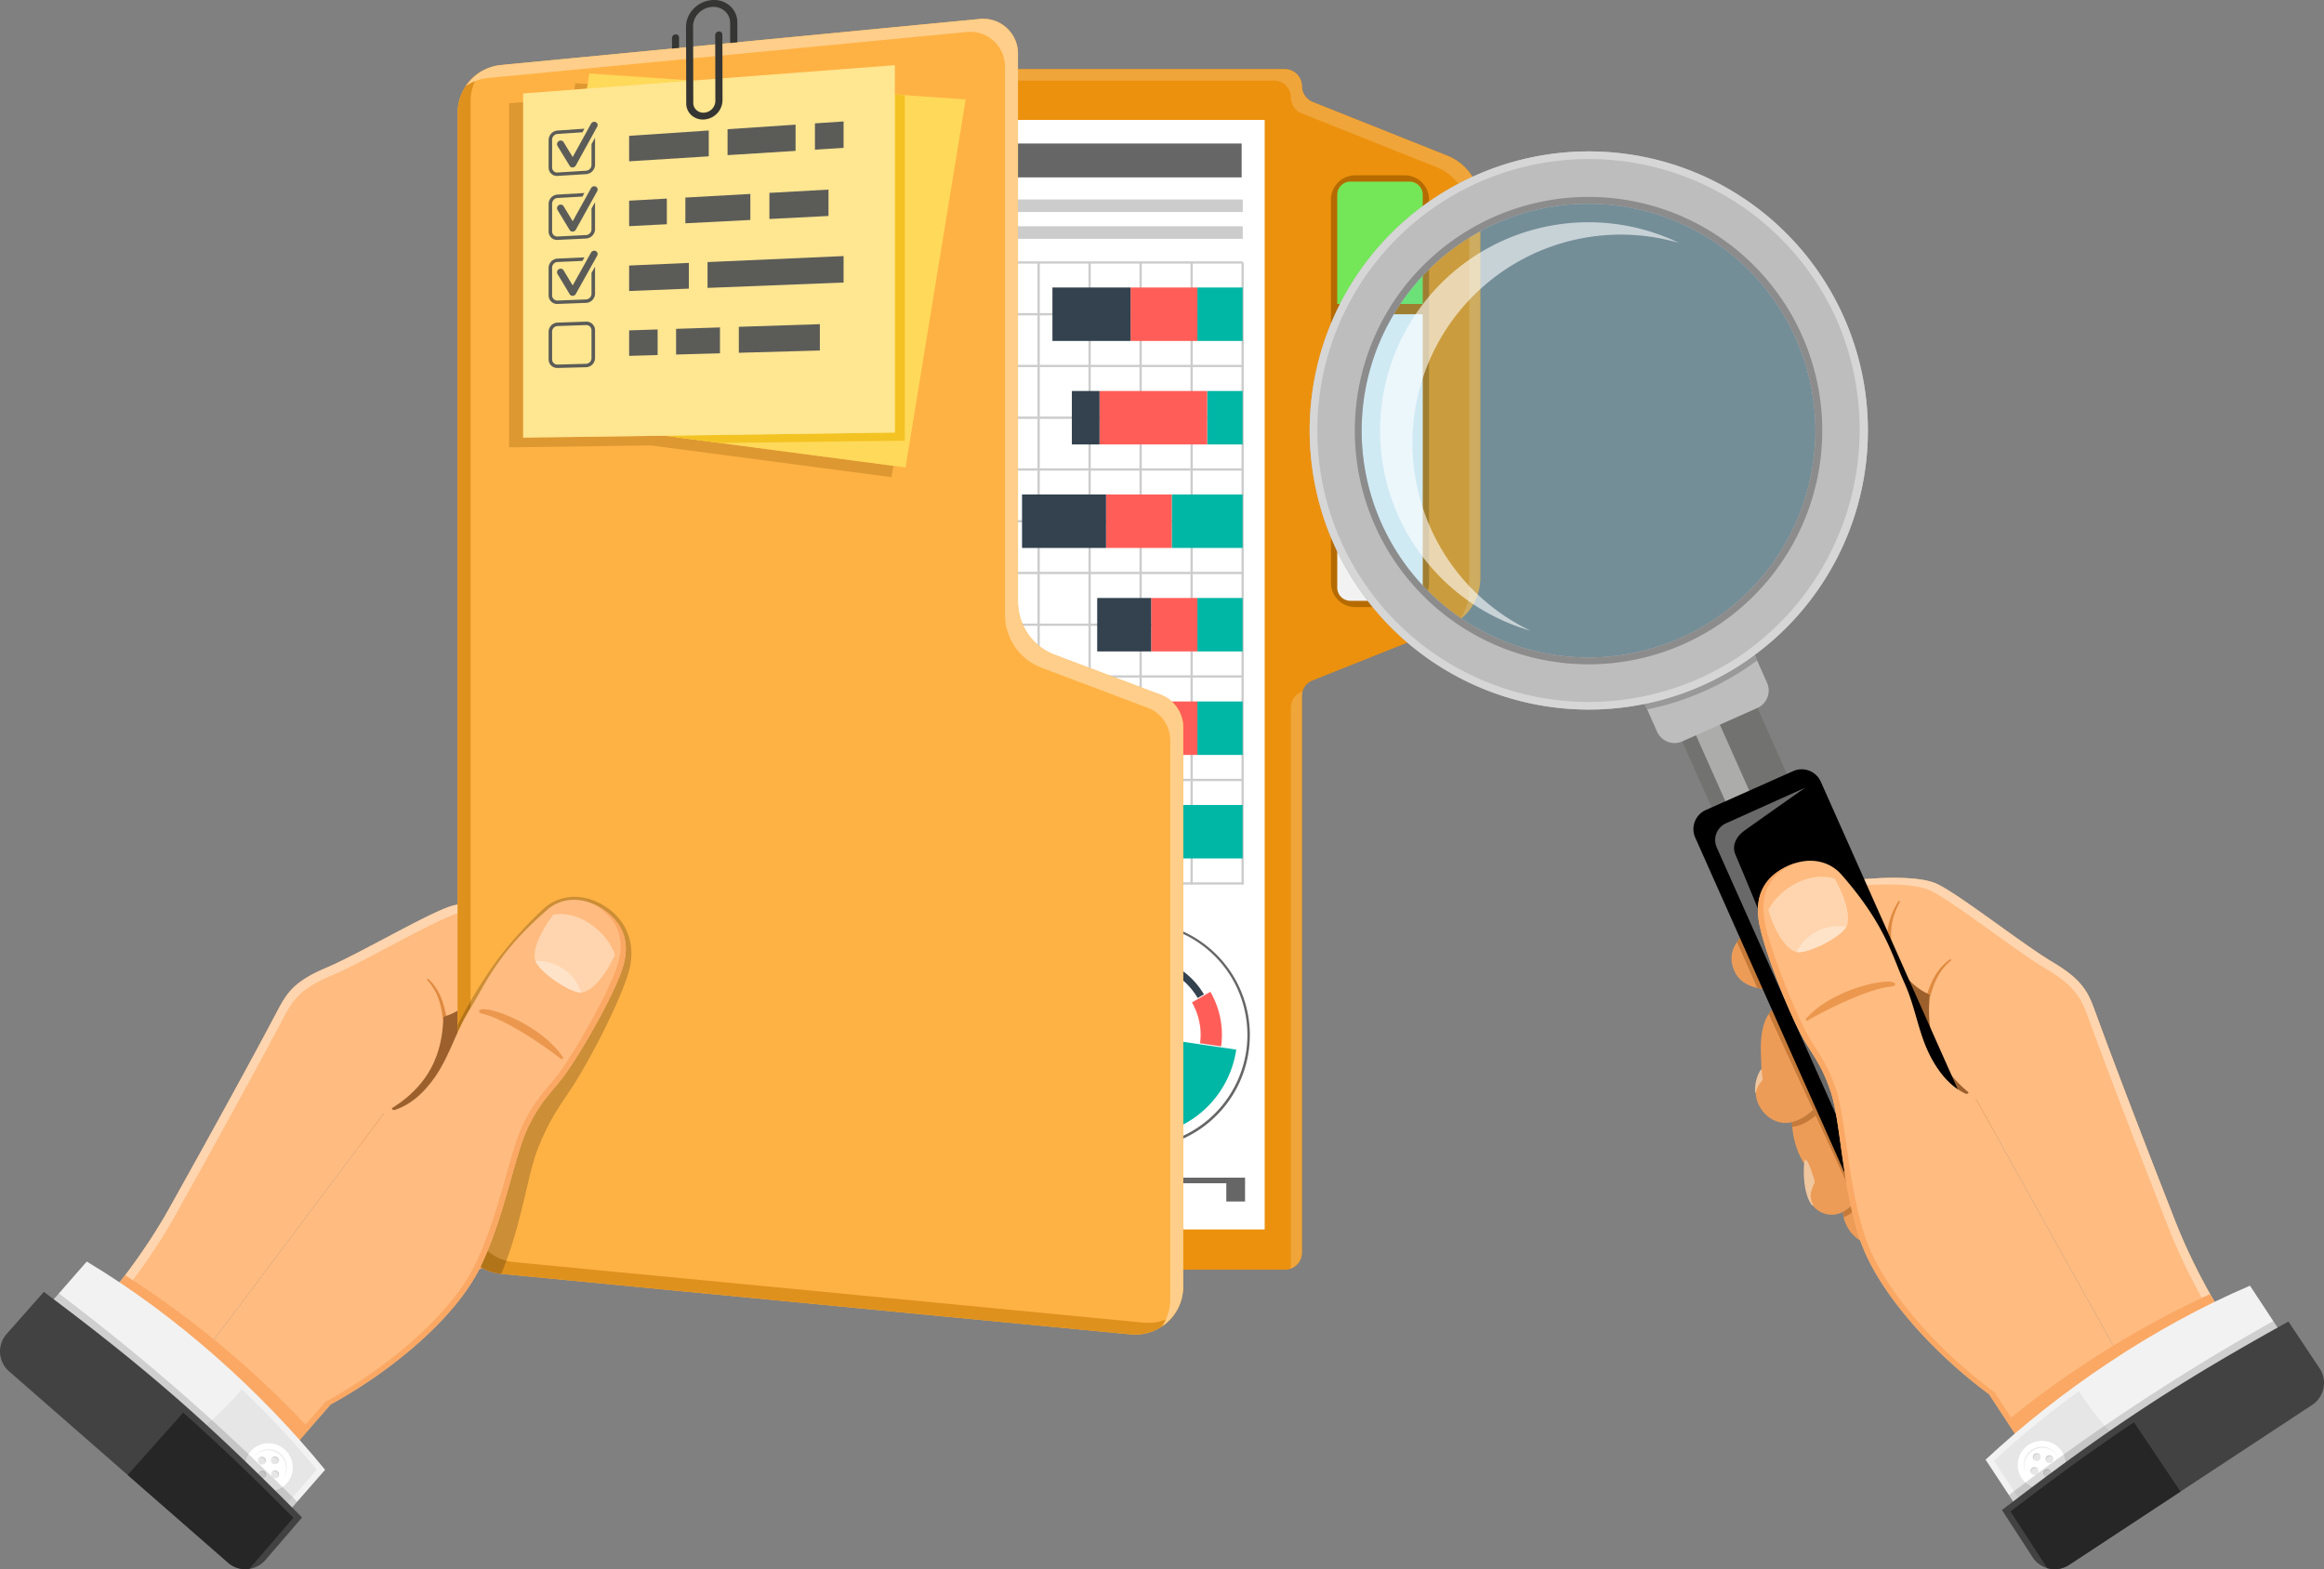 <svg xmlns="http://www.w3.org/2000/svg" width="478" height="322.791" viewBox="0 0 478 322.791">
  <rect x="0" y="0" width="478" height="322.791" fill="#808080" stroke="none"/>
  <g id="Grupo_1034294" data-name="Grupo 1034294" transform="translate(-915 -12041.808)">
    <g id="Grupo_871422" data-name="Grupo 871422" transform="translate(1007.891 12036.904)">
      <g id="Grupo_871408" data-name="Grupo 871408" transform="translate(-92.891 4.903)">
        <g id="Grupo_871375" data-name="Grupo 871375" transform="translate(71.992 194.814)">
          <g id="Grupo_871374" data-name="Grupo 871374" transform="translate(24.417 6.12)">
            <g id="Grupo_871372" data-name="Grupo 871372">
              <path id="Trazado_611092" data-name="Trazado 611092" d="M166.711,264.567c1.983,2.25,4.25,5.221,1.66,9.088-2.1,3.128-7.084,3.1-10.313,1.6A133.723,133.723,0,0,1,166.711,264.567Z" transform="translate(-133.25 -264.567)" fill="#ed9c57"/>
              <path id="Trazado_611093" data-name="Trazado 611093" d="M133.565,332.062c.018.014.038.027.055.041a7.607,7.607,0,0,1-6.456,5.967c.217-3.269,2.923-7.712,3.975-9.329A6.185,6.185,0,0,0,133.565,332.062Z" transform="translate(-127.165 -277.207)" fill="#ed9c57"/>
              <path id="Trazado_611094" data-name="Trazado 611094" d="M147.347,310.128a17.5,17.5,0,0,1-3.813,8.361c-1.13,3.08-1.311,7.092-3.2,8.424a4.865,4.865,0,0,1-5.915.043c-1.68-1.341-2.4-2.292-2.921-5.541,2.19-7.524,8.231-18.6,8.231-18.6l.943.025C142.966,307.254,145.283,309.344,147.347,310.128Z" transform="translate(-128.018 -272.1)" fill="#ed9c57"/>
              <path id="Trazado_611095" data-name="Trazado 611095" d="M134.366,332.062c.018.014.038.027.055.041a9.3,9.3,0,0,1-.348,1.062,4.465,4.465,0,0,1-.555-.376,6.239,6.239,0,0,1-2.286-2.917c.273-.453.518-.84.708-1.132A6.186,6.186,0,0,0,134.366,332.062Z" transform="translate(-127.966 -277.207)" fill="#c67a39"/>
              <path id="Trazado_611096" data-name="Trazado 611096" d="M145.921,320.97c.254.833-.305,6.774-2.668,9.083a.137.137,0,0,1-.207-.177c.748-1.028,1.027-2.066.342-4.249a.971.971,0,0,1,.036-.694C144.145,323.342,145.351,320.839,145.921,320.97Z" transform="translate(-130.287 -275.675)" fill="#f0c69f"/>
              <path id="Trazado_611097" data-name="Trazado 611097" d="M153.306,281.674c2.6,1.1,4.064,1.92,4.6,5.233s-.43,6.66-.807,9.42c1.041,3.3.947,5.98-1.464,8.288-2.214,2.119-8.019,4.485-13.542-7.275C147.394,290.468,153.306,281.674,153.306,281.674Z" transform="translate(-130.106 -267.936)" fill="#ed9c57"/>
              <path id="Trazado_611098" data-name="Trazado 611098" d="M149.306,310.124a9.245,9.245,0,0,1-.135.951c-2.314-.512-5.021-2.595-7.691-7.865l.214-.4.943.025C144.93,307.248,147.243,309.339,149.306,310.124Z" transform="translate(-129.985 -272.1)" fill="#c67a39"/>
              <path id="Trazado_611099" data-name="Trazado 611099" d="M160.593,299.791a8.993,8.993,0,0,1-.4,1.708.406.406,0,0,0,.047.37,4.947,4.947,0,0,1,.922,2.6.075.075,0,0,0,.145.021,7.67,7.67,0,0,0-.451-4.734A.138.138,0,0,0,160.593,299.791Z" transform="translate(-133.666 -271.481)" fill="#f0c69f"/>
            </g>
            <g id="Grupo_871373" data-name="Grupo 871373" transform="translate(2.735)">
              <path id="Trazado_611100" data-name="Trazado 611100" d="M151.036,281.674c1.844.781,3.113,1.423,3.888,2.908l-24.33,38.042c-.418.128,4.966-10.921,3.081-11.812C134.945,305.042,142.446,287.825,151.036,281.674Z" transform="translate(-130.571 -267.936)" fill="#c67a39"/>
              <path id="Trazado_611101" data-name="Trazado 611101" d="M166.711,264.567a14.822,14.822,0,0,1,2.09,2.866l-5.387,8.771a11.081,11.081,0,0,1-5.357-.951A133.723,133.723,0,0,1,166.711,264.567Z" transform="translate(-135.985 -264.567)" fill="#c67a39"/>
            </g>
          </g>
          <path id="Trazado_611102" data-name="Trazado 611102" d="M120.39,257.356c2.8-1.224,8.8.169,12.693,5.893s-17.718,34.494-25.87,37.042-11.9-5.863-9.947-9.218S115.059,259.688,120.39,257.356Z" transform="translate(-96.759 -256.946)" fill="#9c602d"/>
        </g>
        <g id="Grupo_871376" data-name="Grupo 871376" transform="translate(7.858 185.919)">
          <path id="Trazado_611103" data-name="Trazado 611103" d="M36.554,357.5c-9.152-7.264-18.352-14.69-19.66-16.208,7.418-5.724,19.181-18.875,26.954-32.777,9.93-17.762,17.682-31.958,21.973-40.095,2.081-3.947,3.337-6.44,10.3-9.379s21.718-11.707,26.209-12.843,14.87.913,20.632,2.9c-1.718,4.153-5.115,14.085-6.043,16.283-2.281.628-6.616-4.72-7.1-5-2.028,4.886-6.669,8.074-9.572,8.669-.2,4.858-1,13.7-12.115,19.727Z" transform="translate(-16.894 -245.869)" fill="#ffbb80"/>
          <path id="Trazado_611104" data-name="Trazado 611104" d="M103.507,247.738c-4.491,1.135-19.25,9.9-26.209,12.842s-8.215,5.433-10.3,9.379c-4.291,8.136-12.045,22.332-21.974,40.094-7.689,13.755-19.282,26.768-26.712,32.587a17.742,17.742,0,0,1-1.421-1.352c7.418-5.724,19.181-18.875,26.954-32.777,9.93-17.762,17.682-31.958,21.973-40.095,2.081-3.947,3.337-6.44,10.3-9.379s21.718-11.707,26.209-12.843,14.87.913,20.632,2.9c-.128.311-.267.658-.413,1.027C116.625,248.32,107.611,246.7,103.507,247.738Z" transform="translate(-16.894 -245.869)" fill="#ffd5af"/>
          <path id="Trazado_611105" data-name="Trazado 611105" d="M128.557,252.284a.167.167,0,0,1,.307-.13,14.616,14.616,0,0,1,.96,9.814,2.943,2.943,0,0,0-.394-.364,14.267,14.267,0,0,1-1.033,2C129.482,259.839,130.3,256.785,128.557,252.284Zm-11.8,10.276c1.864,1.791,2.921,3.75,3.67,7.569-.2.058-.385.105-.567.143-.013.326-.03.671-.051,1.03-.349-3.255-1.046-6.126-3.282-8.515A.162.162,0,0,1,116.754,262.561Z" transform="translate(-36.509 -247.088)" fill="#df8a40"/>
        </g>
        <g id="Grupo_871401" data-name="Grupo 871401" transform="translate(94.126)">
          <g id="Grupo_871380" data-name="Grupo 871380" transform="translate(113.912 14.236)">
            <g id="Grupo_871377" data-name="Grupo 871377">
              <path id="Trazado_611106" data-name="Trazado 611106" d="M328.1,38.819,355.81,49.87a10.768,10.768,0,0,1,6.778,10v76.887a10.768,10.768,0,0,1-6.778,10L328.1,157.811a3.5,3.5,0,0,0-2.2,3.247V275.519a3.5,3.5,0,0,1-3.5,3.495H266.174V32.078h56.233a3.5,3.5,0,0,1,3.494,3.41A3.6,3.6,0,0,0,328.1,38.819Z" transform="translate(-266.174 -32.078)" fill="#ec910e"/>
              <path id="Trazado_611107" data-name="Trazado 611107" d="M325.9,275.519V161.058a3.5,3.5,0,0,1,.146-.989l-.2.079a3.493,3.493,0,0,0-2.2,3.246V277.855a3.454,3.454,0,0,1-.153.968A3.484,3.484,0,0,0,325.9,275.519Zm36.685-138.761V59.872a10.768,10.768,0,0,0-6.778-10L328.1,38.819a3.6,3.6,0,0,1-2.2-3.331,3.5,3.5,0,0,0-3.494-3.41H266.174v2.337h53.981a3.5,3.5,0,0,1,3.494,3.41,3.6,3.6,0,0,0,2.2,3.331l27.706,11.051a10.768,10.768,0,0,1,6.779,10v76.887a10.757,10.757,0,0,1-1.981,6.215A10.765,10.765,0,0,0,362.588,136.759Z" transform="translate(-266.174 -32.078)" fill="#f0a53a"/>
            </g>
            <g id="Grupo_871379" data-name="Grupo 871379" transform="translate(65.716 21.831)">
              <path id="Rectángulo_321322" data-name="Rectángulo 321322" d="M4.989,0H15.175a4.989,4.989,0,0,1,4.989,4.989V83.823a4.99,4.99,0,0,1-4.99,4.99H4.99A4.99,4.99,0,0,1,0,83.823V4.989A4.989,4.989,0,0,1,4.989,0Z" fill="#b56b00"/>
              <g id="Grupo_871378" data-name="Grupo 871378" transform="translate(1.289 1.289)">
                <path id="Trazado_611108" data-name="Trazado 611108" d="M367.2,94.849v56.23a2.717,2.717,0,0,1-2.717,2.717h-12.15a2.717,2.717,0,0,1-2.717-2.717V94.849Z" transform="translate(-349.614 -67.562)" fill="#f2f2f2"/>
                <path id="Trazado_611109" data-name="Trazado 611109" d="M367.2,63.586V86.034H349.614V63.586a2.717,2.717,0,0,1,2.717-2.717h12.151A2.717,2.717,0,0,1,367.2,63.586Z" transform="translate(-349.614 -60.869)" fill="#74e758"/>
              </g>
            </g>
          </g>
          <g id="Grupo_871392" data-name="Grupo 871392" transform="translate(55.249 24.671)">
            <rect id="Rectángulo_321323" data-name="Rectángulo 321323" width="110.742" height="228.228" fill="#fff"/>
            <g id="Grupo_871381" data-name="Grupo 871381" transform="translate(6.987 4.85)">
              <rect id="Rectángulo_321324" data-name="Rectángulo 321324" width="71.166" height="6.968" transform="translate(27.855)" fill="#666"/>
              <rect id="Rectángulo_321325" data-name="Rectángulo 321325" width="23.971" height="6.968" transform="translate(0 0)" fill="#666"/>
            </g>
            <rect id="Rectángulo_321326" data-name="Rectángulo 321326" width="102.026" height="2.582" transform="translate(4.209 16.36)" fill="#ccc"/>
            <rect id="Rectángulo_321327" data-name="Rectángulo 321327" width="72.096" height="2.582" transform="translate(34.138 21.874)" fill="#ccc"/>
            <g id="Grupo_871382" data-name="Grupo 871382" transform="translate(60.901 164.845)">
              <path id="Trazado_611110" data-name="Trazado 611110" d="M269.207,270.314a23.4,23.4,0,1,0,5.549-11.99A23.354,23.354,0,0,0,269.207,270.314Zm45.8,6.729a22.984,22.984,0,0,1-22.39,19.6,23.065,23.065,0,0,1-3.643-.247,22.93,22.93,0,1,1,26.033-19.353Z" transform="translate(-268.96 -250.349)" fill="#666"/>
              <path id="Trazado_611111" data-name="Trazado 611111" d="M298.05,260.635l-.014-1.482a16.2,16.2,0,0,1,14,7.961l-1.284.743a14.743,14.743,0,0,0-12.7-7.223Z" transform="translate(-274.687 -252.083)" fill="#33424e"/>
              <path id="Trazado_611112" data-name="Trazado 611112" d="M294.635,261.776a13.306,13.306,0,0,0-9.7,4.393l-3.292-2.888a17.673,17.673,0,0,1,12.934-5.881S294.636,261.771,294.635,261.776Z" transform="translate(-271.458 -251.738)" fill="#ff5e58"/>
              <path id="Trazado_611113" data-name="Trazado 611113" d="M277.227,262.307A20.864,20.864,0,0,0,289.888,296.7a21.426,21.426,0,0,0,3.309.224,20.862,20.862,0,0,0,20.368-17.83l-11.8-1.733A8.942,8.942,0,1,1,286.2,270.17l-3.294-2.891-1.119-.978-1.116-.979-1.056-.923Z" transform="translate(-269.57 -252.705)" fill="#00b6a5"/>
              <path id="Trazado_611114" data-name="Trazado 611114" d="M318.4,279.631l-4.332-.637A13.226,13.226,0,0,0,312.4,270.6l3.791-2.189A17.613,17.613,0,0,1,318.4,279.631Z" transform="translate(-277.516 -253.907)" fill="#ff5e58"/>
              <rect id="Rectángulo_321328" data-name="Rectángulo 321328" width="8.25" height="3.216" transform="matrix(0.145, -0.989, 0.989, 0.145, 15.599, 40.999)" fill="#fff"/>
              <rect id="Rectángulo_321329" data-name="Rectángulo 321329" width="8.25" height="3.215" transform="translate(19.891 21.039) rotate(-81.641)" fill="#33424e"/>
              <rect id="Rectángulo_321330" data-name="Rectángulo 321330" width="8.25" height="3.215" transform="translate(26.497 22.01) rotate(-81.642)" fill="#ff5e58"/>
            </g>
            <rect id="Rectángulo_321331" data-name="Rectángulo 321331" width="101.472" height="1.151" transform="translate(5.236 217.574)" fill="#666"/>
            <rect id="Rectángulo_321332" data-name="Rectángulo 321332" width="3.854" height="3.852" transform="translate(102.854 218.628)" fill="#666"/>
            <g id="Grupo_871391" data-name="Grupo 871391" transform="translate(11.567 29.089)">
              <g id="Grupo_871385" data-name="Grupo 871385">
                <g id="Grupo_871383" data-name="Grupo 871383" transform="translate(0 0.233)">
                  <rect id="Rectángulo_321333" data-name="Rectángulo 321333" width="0.466" height="127.967" transform="translate(94.411)" fill="#ccc"/>
                  <rect id="Rectángulo_321334" data-name="Rectángulo 321334" width="0.466" height="127.967" transform="translate(83.921 0)" fill="#ccc"/>
                  <rect id="Rectángulo_321335" data-name="Rectángulo 321335" width="0.466" height="127.967" transform="translate(73.431 0)" fill="#ccc"/>
                  <rect id="Rectángulo_321336" data-name="Rectángulo 321336" width="0.466" height="127.967" transform="translate(62.941 0)" fill="#ccc"/>
                  <rect id="Rectángulo_321337" data-name="Rectángulo 321337" width="0.466" height="127.967" transform="translate(52.45 0)" fill="#ccc"/>
                  <rect id="Rectángulo_321338" data-name="Rectángulo 321338" width="0.466" height="127.967" transform="translate(41.96 0)" fill="#ccc"/>
                  <rect id="Rectángulo_321339" data-name="Rectángulo 321339" width="0.466" height="127.967" transform="translate(31.47 0)" fill="#ccc"/>
                  <rect id="Rectángulo_321340" data-name="Rectángulo 321340" width="0.466" height="127.967" transform="translate(20.98 0)" fill="#ccc"/>
                  <rect id="Rectángulo_321341" data-name="Rectángulo 321341" width="0.466" height="127.967" transform="translate(10.49 0)" fill="#ccc"/>
                  <rect id="Rectángulo_321342" data-name="Rectángulo 321342" width="0.466" height="127.967" transform="translate(0 0)" fill="#ccc"/>
                </g>
                <g id="Grupo_871384" data-name="Grupo 871384" transform="translate(0.235)">
                  <rect id="Rectángulo_321343" data-name="Rectángulo 321343" width="94.411" height="0.466" transform="translate(0 95.8)" fill="#ccc"/>
                  <rect id="Rectángulo_321344" data-name="Rectángulo 321344" width="94.411" height="0.466" transform="translate(0 85.156)" fill="#ccc"/>
                  <rect id="Rectángulo_321345" data-name="Rectángulo 321345" width="94.411" height="0.466" transform="translate(0 74.511)" fill="#ccc"/>
                  <rect id="Rectángulo_321346" data-name="Rectángulo 321346" width="94.411" height="0.466" transform="translate(0 63.867)" fill="#ccc"/>
                  <rect id="Rectángulo_321347" data-name="Rectángulo 321347" width="94.411" height="0.466" transform="translate(0 53.223)" fill="#ccc"/>
                  <rect id="Rectángulo_321348" data-name="Rectángulo 321348" width="94.411" height="0.466" transform="translate(0 42.578)" fill="#ccc"/>
                  <rect id="Rectángulo_321349" data-name="Rectángulo 321349" width="94.411" height="0.466" transform="translate(0 31.933)" fill="#ccc"/>
                  <rect id="Rectángulo_321350" data-name="Rectángulo 321350" width="94.411" height="0.466" transform="translate(0 21.289)" fill="#ccc"/>
                  <rect id="Rectángulo_321351" data-name="Rectángulo 321351" width="94.411" height="0.466" transform="translate(0 10.644)" fill="#ccc"/>
                  <rect id="Rectángulo_321352" data-name="Rectángulo 321352" width="94.411" height="0.466" fill="#ccc"/>
                  <rect id="Rectángulo_321353" data-name="Rectángulo 321353" width="94.411" height="0.466" transform="translate(0 127.734)" fill="#ccc"/>
                  <rect id="Rectángulo_321354" data-name="Rectángulo 321354" width="94.411" height="0.466" transform="translate(0 117.09)" fill="#ccc"/>
                  <rect id="Rectángulo_321355" data-name="Rectángulo 321355" width="94.411" height="0.466" transform="translate(0 106.445)" fill="#ccc"/>
                </g>
              </g>
              <g id="Grupo_871386" data-name="Grupo 871386" transform="translate(49.272 47.958)">
                <rect id="Rectángulo_321356" data-name="Rectángulo 321356" width="14.585" height="10.995" transform="translate(30.787)" fill="#00b6a5"/>
                <rect id="Rectángulo_321357" data-name="Rectángulo 321357" width="13.507" height="10.995" transform="translate(17.28)" fill="#ff5e58"/>
                <rect id="Rectángulo_321358" data-name="Rectángulo 321358" width="17.28" height="10.995" transform="translate(0 0)" fill="#33424e"/>
              </g>
              <g id="Grupo_871387" data-name="Grupo 871387" transform="translate(64.729 69.247)">
                <rect id="Rectángulo_321359" data-name="Rectángulo 321359" width="9.308" height="10.995" transform="translate(20.607)" fill="#00b6a5"/>
                <rect id="Rectángulo_321360" data-name="Rectángulo 321360" width="9.516" height="10.995" transform="translate(11.091 0)" fill="#ff5e58"/>
                <rect id="Rectángulo_321361" data-name="Rectángulo 321361" width="11.091" height="10.995" transform="translate(0 0)" fill="#33424e"/>
              </g>
              <g id="Grupo_871388" data-name="Grupo 871388" transform="translate(76.939 90.536)">
                <rect id="Rectángulo_321362" data-name="Rectángulo 321362" width="9.308" height="10.995" transform="translate(8.397)" fill="#00b6a5"/>
                <rect id="Rectángulo_321363" data-name="Rectángulo 321363" width="8.397" height="10.995" fill="#ff5e58"/>
              </g>
              <rect id="Rectángulo_321364" data-name="Rectángulo 321364" width="20.93" height="10.995" transform="translate(73.714 111.826)" fill="#00b6a5"/>
              <g id="Grupo_871389" data-name="Grupo 871389" transform="translate(59.518 26.669)">
                <rect id="Rectángulo_321365" data-name="Rectángulo 321365" width="7.293" height="10.995" transform="translate(27.833)" fill="#00b6a5"/>
                <rect id="Rectángulo_321366" data-name="Rectángulo 321366" width="22.144" height="10.995" transform="translate(5.69)" fill="#ff5e58"/>
                <rect id="Rectángulo_321367" data-name="Rectángulo 321367" width="5.69" height="10.995" fill="#33424e"/>
              </g>
              <g id="Grupo_871390" data-name="Grupo 871390" transform="translate(55.523 5.38)">
                <rect id="Rectángulo_321368" data-name="Rectángulo 321368" width="9.308" height="10.995" transform="translate(29.813)" fill="#00b6a5"/>
                <rect id="Rectángulo_321369" data-name="Rectángulo 321369" width="13.755" height="10.995" transform="translate(16.058 0)" fill="#ff5e58"/>
                <rect id="Rectángulo_321370" data-name="Rectángulo 321370" width="16.058" height="10.995" transform="translate(0 0)" fill="#33424e"/>
              </g>
            </g>
          </g>
          <g id="Grupo_871400" data-name="Grupo 871400">
            <g id="Grupo_871393" data-name="Grupo 871393" transform="translate(0 3.873)">
              <path id="Trazado_611115" data-name="Trazado 611115" d="M239.574,139.067A11.681,11.681,0,0,0,247.134,150l21.794,8.221a7.154,7.154,0,0,1,4.629,6.693V279.956a9.873,9.873,0,0,1-10.819,9.828L133.251,277.331a9.873,9.873,0,0,1-8.929-9.828v-229a9.875,9.875,0,0,1,8.929-9.829l98.484-9.472a7.154,7.154,0,0,1,7.838,7.121Z" transform="translate(-124.322 -19.172)" fill="#ffb244"/>
              <path id="Trazado_611116" data-name="Trazado 611116" d="M271.53,288.618a9.808,9.808,0,0,1-6.123,1.429L135.921,277.593a9.873,9.873,0,0,1-8.929-9.828v-229a9.839,9.839,0,0,1,2.019-5.981,9.87,9.87,0,0,0-4.689,8.4v229a9.873,9.873,0,0,0,8.929,9.828l129.486,12.453A9.852,9.852,0,0,0,271.53,288.618Z" transform="translate(-124.322 -21.854)" fill="#df911e"/>
              <path id="Trazado_611117" data-name="Trazado 611117" d="M131,31.348l98.484-9.472A7.153,7.153,0,0,1,237.319,29V141.737a11.682,11.682,0,0,0,7.56,10.931l21.794,8.221a7.155,7.155,0,0,1,4.629,6.693V282.626a9.8,9.8,0,0,1-1.691,5.507,9.842,9.842,0,0,0,4.361-8.177V164.912a7.153,7.153,0,0,0-4.629-6.693L247.549,150a11.681,11.681,0,0,1-7.56-10.931V26.326a7.154,7.154,0,0,0-7.838-7.121l-98.484,9.472a9.853,9.853,0,0,0-7.235,4.315A9.814,9.814,0,0,1,131,31.348Z" transform="translate(-124.738 -19.172)" fill="#ffce8a"/>
            </g>
            <g id="Grupo_871399" data-name="Grupo 871399" transform="translate(10.586)">
              <path id="Trazado_611118" data-name="Trazado 611118" d="M153.671,35.835l-2.559-.176-.2,1.312,2.616-.2Zm62.867,78.535-35.641-4.7-11.346-1.5-29.153.4V39.554l-2.893.22v70.8l29.153-.4L178,111.67l38.153,5.033Z" transform="translate(-137.505 -18.547)" fill="#dd9832"/>
              <g id="Grupo_871398" data-name="Grupo 871398" transform="translate(2.892 13.407)">
                <path id="Trazado_611119" data-name="Trazado 611119" d="M220.432,114.209,144.524,104.2l10.863-71.032L232.8,38.5Z" transform="translate(-141.78 -31.462)" fill="#ffd959"/>
                <path id="Trazado_611120" data-name="Trazado 611120" d="M188.757,110.239l37.991-.471V38.7l-2.042-.141v69.532l-47.294.653Z" transform="translate(-148.257 -32.524)" fill="#f3c323"/>
                <path id="Trazado_611121" data-name="Trazado 611121" d="M217.555,106.609l-76.447,1.056v-70.8l76.447-5.818Z" transform="translate(-141.107 -31.045)" fill="#ffe691"/>
                <g id="Grupo_871397" data-name="Grupo 871397" transform="translate(5.238 11.573)">
                  <path id="Trazado_611122" data-name="Trazado 611122" d="M155.317,106.115l-5.856.153a1.763,1.763,0,0,1-1.833-1.752V98.8a1.9,1.9,0,0,1,1.833-1.864l5.856-.2a1.765,1.765,0,0,1,1.857,1.751v5.761A1.9,1.9,0,0,1,155.317,106.115Zm-5.856-8.47a1.154,1.154,0,0,0-1.116,1.134V104.5a1.073,1.073,0,0,0,1.116,1.067l5.856-.157a1.157,1.157,0,0,0,1.13-1.135V98.513a1.075,1.075,0,0,0-1.13-1.066Z" transform="translate(-147.629 -55.556)" fill="#5b5c58"/>
                  <g id="Grupo_871394" data-name="Grupo 871394" transform="translate(0 0.079)">
                    <path id="Trazado_611123" data-name="Trazado 611123" d="M156.447,50.488v4.3a1.206,1.206,0,0,1-1.131,1.174l-5.855.36a1.029,1.029,0,0,1-1.116-1.028V49.574a1.2,1.2,0,0,1,1.116-1.173l5.126-.35.406-.736-5.531.381a1.978,1.978,0,0,0-1.833,1.926v5.713a1.692,1.692,0,0,0,1.833,1.69l5.855-.357a1.981,1.981,0,0,0,1.858-1.928V49.169Z" transform="translate(-147.629 -45.901)" fill="#5b5c58"/>
                    <path id="Trazado_611124" data-name="Trazado 611124" d="M153.013,54.941a.674.674,0,0,1-.625-.315l-2.513-4.116a.727.727,0,0,1,.263-.981.7.7,0,0,1,.982.193L153,52.8l3.765-6.837a.773.773,0,0,1,.99-.342.671.671,0,0,1,.28.948l-4.395,7.969a.786.786,0,0,1-.626.4Z" transform="translate(-148.052 -45.555)" fill="#5b5c58"/>
                  </g>
                  <g id="Grupo_871395" data-name="Grupo 871395" transform="translate(0 13.336)">
                    <path id="Trazado_611125" data-name="Trazado 611125" d="M156.447,66.983v4.3a1.189,1.189,0,0,1-1.13,1.16l-5.856.292a1.043,1.043,0,0,1-1.116-1.041V65.976a1.188,1.188,0,0,1,1.116-1.16l5.126-.291.406-.732-5.531.318a1.95,1.95,0,0,0-1.833,1.906v5.713a1.715,1.715,0,0,0,1.833,1.71l5.856-.288a1.954,1.954,0,0,0,1.857-1.907V65.674Z" transform="translate(-147.629 -62.404)" fill="#5b5c58"/>
                    <path id="Trazado_611126" data-name="Trazado 611126" d="M153.013,71.4a.682.682,0,0,1-.625-.322l-2.513-4.144a.721.721,0,0,1,.263-.978.7.7,0,0,1,.982.2l1.883,3.1,3.765-6.794a.765.765,0,0,1,.989-.331.676.676,0,0,1,.28.951L153.643,71a.772.772,0,0,1-.626.394Z" transform="translate(-148.052 -62.063)" fill="#5b5c58"/>
                  </g>
                  <g id="Grupo_871396" data-name="Grupo 871396" transform="translate(0 26.593)">
                    <path id="Trazado_611127" data-name="Trazado 611127" d="M156.447,83.48v4.3a1.173,1.173,0,0,1-1.13,1.148l-5.856.224a1.057,1.057,0,0,1-1.116-1.054V82.379a1.171,1.171,0,0,1,1.116-1.148L154.587,81l.406-.727-5.531.254a1.924,1.924,0,0,0-1.833,1.885v5.713a1.738,1.738,0,0,0,1.833,1.731l5.856-.221a1.926,1.926,0,0,0,1.857-1.886v-5.57Z" transform="translate(-147.629 -78.907)" fill="#5b5c58"/>
                    <path id="Trazado_611128" data-name="Trazado 611128" d="M153.013,87.856a.692.692,0,0,1-.625-.329l-2.513-4.173a.718.718,0,0,1,.263-.976.709.709,0,0,1,.982.215L153,85.717l3.765-6.75a.759.759,0,0,1,.989-.32.681.681,0,0,1,.28.954l-4.395,7.868a.761.761,0,0,1-.626.387Z" transform="translate(-148.052 -78.572)" fill="#5b5c58"/>
                  </g>
                  <path id="Trazado_611129" data-name="Trazado 611129" d="M176.006,61.326l-7.758.432V67l7.758-.4Zm4.529,13.229-12.287.542v5.241l12.287-.487Zm4.09-27.237-16.377,1.1v5.241l16.377-1.025Zm17.856-1.2-13.99.94v5.332l13.99-.876ZM179.814,66.407l13.367-.683V60.37l-13.367.744Zm-11.566,27.27,5.863-.165V88.245l-5.863.191Zm38.216-47.825v5.413l5.893-.369V45.456ZM197.1,65.523l12.152-.621V59.476l-12.152.676Zm-6.288,27.52,16.665-.467V87.158l-16.665.543Zm-12.908.363,9.029-.254V87.827l-9.029.294ZM184.373,79.7l27.984-1.108v-5.44l-27.984,1.234Z" transform="translate(-151.69 -45.456)" fill="#5b5c58"/>
                </g>
              </g>
              <path id="Trazado_611130" data-name="Trazado 611130" d="M180.677,23.784v2.155l-1.446.137-.009-2.165a.792.792,0,0,1,.719-.755H180A.657.657,0,0,1,180.677,23.784Z" transform="translate(-145.722 -16.084)" fill="#353633"/>
              <path id="Trazado_611131" data-name="Trazado 611131" d="M193.382,23.05,191.9,23.2l-.01-4.112a3.216,3.216,0,0,0-1.127-2.483,3.607,3.607,0,0,0-2.693-.828,4.269,4.269,0,0,0-2.693,1.31,3.879,3.879,0,0,0-1.109,2.674l.018,4.166c0,.036.01,2.174.01,2.174l.018,9.423a1.923,1.923,0,0,0,.719,1.528,2.154,2.154,0,0,0,1.7.455,2.464,2.464,0,0,0,2.119-2.42l-.018-9.424-.009-2.137c0-.037-.009-1.947-.009-1.947a.8.8,0,0,1,.736-.764h.064a.647.647,0,0,1,.673.637l.009,1.9c0,.027.009,2.165.009,2.165l.018,9.46a4.038,4.038,0,0,1-3.492,3.92,3.544,3.544,0,0,1-2.8-.755,3.272,3.272,0,0,1-1.173-2.511l-.018-9.4L182.83,24.1c0-.027-.018-4.22-.018-4.22a5.377,5.377,0,0,1,1.528-3.693,5.846,5.846,0,0,1,3.711-1.81,5.023,5.023,0,0,1,3.757,1.137,4.478,4.478,0,0,1,1.564,3.438Z" transform="translate(-146.429 -14.35)" fill="#353633"/>
            </g>
          </g>
        </g>
        <path id="Trazado_611132" data-name="Trazado 611132" d="M148.195,282.74c3.752-5.841,9.774-17.685,11.346-23.335s-.434-10.81-5.491-13.733c-4.634-2.678-9.387-1.714-12.119.92a81.312,81.312,0,0,0-8.968,9.8,93.589,93.589,0,0,0-8.641,14.11V311.8a9.873,9.873,0,0,0,8.929,9.828l.043,0c4.3-10.341,5.362-20.341,7.566-25.855C143.417,289.383,145.668,286.673,148.195,282.74Z" transform="translate(-30.196 -59.598)" opacity="0.2" style="mix-blend-mode: multiply;isolation: isolate"/>
        <g id="Grupo_871402" data-name="Grupo 871402" transform="translate(27.517 185.09)">
          <path id="Trazado_611133" data-name="Trazado 611133" d="M92.95,288.578a14.422,14.422,0,0,0,2.186-.544c2.542-.856,5.115-2.588,7.761-6.149,3.406-4.584,4.588-9.816,7.722-14.769s5.406-11.225,15.835-20.258c2.682-2.324,6.881-2.944,11.124-.254,4.63,2.936,5.988,7.142,4.3,12.379s-7.8,16.111-11.54,21.443c-2.52,3.59-5.119,5.439-7.9,11.274s-4.833,18.574-9.872,28.855c-5.031,10.266-18.167,21.259-30.7,28.085-5.516,6.324-21,23.98-21,23.98s-9.718-7.572-19.49-15.328Z" transform="translate(-41.376 -244.837)" fill="#ffbb80"/>
          <path id="Trazado_611134" data-name="Trazado 611134" d="M85.365,348.321c12.533-6.826,25.669-17.819,30.7-28.085,5.039-10.281,7.087-23.01,9.872-28.855s5.38-7.684,7.9-11.275c3.743-5.332,9.847-16.207,11.539-21.443s.334-9.442-4.3-12.378c-.185-.117-.369-.22-.554-.325a12.654,12.654,0,0,1,1.608.866c4.63,2.936,5.988,7.142,4.3,12.379s-7.8,16.111-11.54,21.443c-2.52,3.59-5.119,5.439-7.9,11.274s-4.833,18.574-9.872,28.855c-5.031,10.266-18.167,21.259-30.7,28.085-5.516,6.324-21,23.98-21,23.98l-.907-.708C66.069,370.363,80.156,354.293,85.365,348.321Z" transform="translate(-45.934 -245.058)" fill="#faa864"/>
          <path id="Trazado_611135" data-name="Trazado 611135" d="M147.04,282.717c-4.894-7.3-17.14-11.183-17.193-9.441-.013.4.483.447,1.061.626,4.477,1.172,12.023,6.272,15.76,9.163A.258.258,0,0,0,147.04,282.717Z" transform="translate(-58.802 -250.357)" fill="#eb974e"/>
          <path id="Trazado_611136" data-name="Trazado 611136" d="M107.068,298.171c-.121.239.163.507.624.368a5.265,5.265,0,0,1-2.568.7C105.359,298.631,107.068,298.171,107.068,298.171Z" transform="translate(-53.932 -255.342)" fill="#ffbb80"/>
          <path id="Trazado_611137" data-name="Trazado 611137" d="M160.559,256.853c-1.306,3.052-4.181,7.39-6.82,7.773-2.1.305-9.523-4.58-9.693-7.109-.21-3.111,2.339-6.846,3.821-8.89C153.142,247.617,158.939,252.086,160.559,256.853Z" transform="translate(-61.596 -245.555)" fill="#ffd5af"/>
          <path id="Trazado_611138" data-name="Trazado 611138" d="M153.673,267c-2.052.124-8.29-3.895-9.408-6.477A9.461,9.461,0,0,1,153.673,267Z" transform="translate(-61.641 -247.922)" fill="#ffe3c9"/>
        </g>
        <g id="Grupo_871407" data-name="Grupo 871407" transform="translate(0 259.504)">
          <path id="Trazado_611139" data-name="Trazado 611139" d="M72.946,372.589c-5.851,6.688-13.962,15.941-16.086,18.365l-38.544-31.84a112.815,112.815,0,0,0,16.749-18.1A197.414,197.414,0,0,1,72.946,372.589Z" transform="translate(-9.316 -338.195)" fill="#faa864"/>
          <g id="Grupo_871406" data-name="Grupo 871406">
            <g id="Grupo_871403" data-name="Grupo 871403" transform="translate(2.495)">
              <path id="Trazado_611140" data-name="Trazado 611140" d="M10.216,355.065,59.233,397.9l15.349-17.562C61.408,364.2,44.074,348.594,25.565,337.5Z" transform="translate(-10.216 -337.503)" fill="#f2f2f2"/>
              <path id="Trazado_611141" data-name="Trazado 611141" d="M56.02,378.847a69.417,69.417,0,0,0,8.883-8.619A194.86,194.86,0,0,1,80.3,386.762L66.533,402.509,47.9,386.229C50.857,383.6,52.647,381.467,56.02,378.847Z" transform="translate(-17.639 -343.949)" fill="#e6e6e6"/>
            </g>
            <g id="Grupo_871404" data-name="Grupo 871404" transform="translate(50.092 37.383)">
              <path id="Trazado_611142" data-name="Trazado 611142" d="M74.357,384.277a4.985,4.985,0,1,1-4.869,5.1A4.985,4.985,0,0,1,74.357,384.277Zm1.393,2.7a.806.806,0,1,0,.824.787A.806.806,0,0,0,75.751,386.979Zm.1,4.5a.806.806,0,1,0-.825-.787A.806.806,0,0,0,75.855,391.481Zm-2.764-4.44a.806.806,0,1,0,.825.787A.806.806,0,0,0,73.091,387.041Zm.1,4.5a.806.806,0,1,0-.825-.787A.806.806,0,0,0,73.2,391.543Z" transform="translate(-69.487 -384.099)" fill="#ccc"/>
              <path id="Trazado_611143" data-name="Trazado 611143" d="M74.549,384.057a4.986,4.986,0,1,1-4.87,5.1A4.985,4.985,0,0,1,74.549,384.057Zm1.392,2.7a.806.806,0,1,0,.825.788A.806.806,0,0,0,75.942,386.759Zm.1,4.5a.806.806,0,1,0-.825-.788A.806.806,0,0,0,76.046,391.262Zm-2.763-4.441a.806.806,0,1,0,.824.787A.806.806,0,0,0,73.283,386.821Zm.1,4.5a.806.806,0,1,0-.824-.787A.806.806,0,0,0,73.386,391.323Z" transform="translate(-69.525 -384.055)" fill="#fff"/>
              <path id="Trazado_611144" data-name="Trazado 611144" d="M78.722,389.424a3.723,3.723,0,0,0-6.752-2.09,3.728,3.728,0,1,1,6.163,4.19A3.719,3.719,0,0,0,78.722,389.424Z" transform="translate(-69.976 -384.362)" fill="#e6e6e6"/>
            </g>
            <g id="Grupo_871405" data-name="Grupo 871405" transform="translate(0 6.236)">
              <path id="Trazado_611145" data-name="Trazado 611145" d="M68.846,388.516l-9.613,11-49.017-42.84,9.61-11A455.012,455.012,0,0,1,68.846,388.516Z" transform="translate(-7.721 -345.35)" fill="#424242" opacity="0.2" style="mix-blend-mode: multiply;isolation: isolate"/>
              <path id="Trazado_611146" data-name="Trazado 611146" d="M8.465,353.941l7.66-8.672c20.907,15.638,33.7,26.764,53.109,46.415l-7.552,8.757a5.413,5.413,0,0,1-7.661.54L8.96,361.6A5.412,5.412,0,0,1,8.465,353.941Z" transform="translate(-7.109 -345.269)" fill="#424242"/>
              <path id="Trazado_611147" data-name="Trazado 611147" d="M39.809,389.027c6.678-7.5,10.969-12.321,11.421-12.815,7.031,6.236,13.941,12.813,22.665,21.622L64.829,408.35a5.4,5.4,0,0,1-4.367-1.274Z" transform="translate(-13.55 -351.364)" fill="#262626"/>
            </g>
          </g>
        </g>
      </g>
      <g id="Grupo_871421" data-name="Grupo 871421" transform="translate(168.762 28.407)">
        <g id="Grupo_871412" data-name="Grupo 871412" transform="translate(94.478 165.934)">
          <g id="Grupo_871411" data-name="Grupo 871411" transform="translate(0 1.797)">
            <g id="Grupo_871409" data-name="Grupo 871409">
              <path id="Trazado_611148" data-name="Trazado 611148" d="M354.2,243.043c-2.271,1.959-4.92,4.6-2.878,8.779,1.651,3.382,6.6,4.03,10,2.982A133.8,133.8,0,0,0,354.2,243.043Z" transform="translate(-350.589 -243.043)" fill="#ed9c57"/>
              <path id="Trazado_611149" data-name="Trazado 611149" d="M379.184,314.568c-.02.012-.041.021-.061.033a7.61,7.61,0,0,0,5.586,6.788c.229-3.269-1.849-8.038-2.672-9.783A6.184,6.184,0,0,1,379.184,314.568Z" transform="translate(-356.21 -256.547)" fill="#ed9c57"/>
              <path id="Trazado_611150" data-name="Trazado 611150" d="M366.09,290.8a17.5,17.5,0,0,0,2.643,8.8c.7,3.2.336,7.2,2.028,8.78a4.865,4.865,0,0,0,5.855.845c1.846-1.1,2.686-1.946,3.646-5.094-1.148-7.752-5.63-19.547-5.63-19.547l-.936-.1C370.821,288.545,368.241,290.3,366.09,290.8Z" transform="translate(-353.641 -251.205)" fill="#ed9c57"/>
              <path id="Trazado_611151" data-name="Trazado 611151" d="M379.184,314.568c-.02.012-.041.021-.061.033a9.346,9.346,0,0,0,.2,1.1,4.472,4.472,0,0,0,.6-.3,6.238,6.238,0,0,0,2.661-2.581c-.21-.486-.4-.9-.548-1.217A6.184,6.184,0,0,1,379.184,314.568Z" transform="translate(-356.21 -256.547)" fill="#c67a39"/>
              <path id="Trazado_611152" data-name="Trazado 611152" d="M369.363,301.938c-.365.79-.618,6.753,1.409,9.36a.136.136,0,0,0,.229-.147c-.6-1.12-.736-2.187.238-4.256a.974.974,0,0,0,.058-.692C370.8,304.528,369.945,301.885,369.363,301.938Z" transform="translate(-354.238 -254.643)" fill="#f0c69f"/>
              <path id="Trazado_611153" data-name="Trazado 611153" d="M363.724,261.726c-2.728.738-4.287,1.35-5.27,4.56s-.477,6.656-.479,9.442c-1.479,3.13-1.75,5.8.325,8.41,1.906,2.4,7.337,5.531,14.4-5.37C368.388,271.24,363.724,261.726,363.724,261.726Z" transform="translate(-351.814 -246.723)" fill="#ed9c57"/>
              <path id="Trazado_611154" data-name="Trazado 611154" d="M366.1,290.8a9.356,9.356,0,0,0,0,.96c2.362-.194,5.327-1.889,8.686-6.749-.1-.271-.158-.424-.158-.424l-.936-.1C370.825,288.54,368.249,290.3,366.1,290.8Z" transform="translate(-353.642 -251.205)" fill="#c67a39"/>
              <path id="Trazado_611155" data-name="Trazado 611155" d="M358.016,279.04a8.989,8.989,0,0,0,.162,1.746.407.407,0,0,1-.1.361,4.932,4.932,0,0,0-1.266,2.453.075.075,0,0,1-.147,0,7.671,7.671,0,0,1,1.088-4.63A.138.138,0,0,1,358.016,279.04Z" transform="translate(-351.776 -250.106)" fill="#f0c69f"/>
            </g>
            <g id="Grupo_871410" data-name="Grupo 871410" transform="translate(1.15)">
              <path id="Trazado_611156" data-name="Trazado 611156" d="M364.379,261.726c-1.933.523-3.277.987-4.247,2.352l18.942,40.993c.4.184-3.437-11.495-1.449-12.12C377.15,287.061,372.055,268.986,364.379,261.726Z" transform="translate(-353.619 -246.723)" fill="#c67a39"/>
              <path id="Trazado_611157" data-name="Trazado 611157" d="M354.481,243.043a14.758,14.758,0,0,0-2.46,2.555l4.146,9.421a11.09,11.09,0,0,0,5.437-.215A133.8,133.8,0,0,0,354.481,243.043Z" transform="translate(-352.021 -243.043)" fill="#c67a39"/>
            </g>
          </g>
          <path id="Trazado_611158" data-name="Trazado 611158" d="M394.832,241.593c-2.606-1.593-8.741-1.027-13.375,4.116s12.873,36.578,20.6,40.21,12.582-4.194,11.106-7.783S399.8,244.628,394.832,241.593Z" transform="translate(-356.518 -240.806)" fill="#9c602d"/>
        </g>
        <g id="Grupo_871413" data-name="Grupo 871413" transform="translate(115.487 157.067)">
          <path id="Trazado_611159" data-name="Trazado 611159" d="M447.645,350.036c10.053-5.955,20.176-12.063,21.678-13.39-6.574-6.678-16.443-21.3-22.256-36.132-7.426-18.946-13.181-34.062-16.328-42.706-1.526-4.193-2.432-6.833-8.929-10.689s-19.927-14.547-24.224-16.282-14.856-1.114-20.835.076c1.138,4.348,3.157,14.649,3.777,16.953,2.174.932,7.2-3.778,7.713-3.985,1.345,5.116,5.512,8.9,8.307,9.888-.467,4.839-.873,13.709,9.324,21.189Z" transform="translate(-376.751 -229.764)" fill="#ffbb80"/>
          <path id="Trazado_611160" data-name="Trazado 611160" d="M396.208,232.206c4.3,1.735,17.728,12.425,24.224,16.282s7.4,6.5,8.929,10.689c3.147,8.644,8.9,23.76,16.328,42.706,5.751,14.671,15.47,29.137,22.043,35.911a17.949,17.949,0,0,0,1.591-1.148c-6.574-6.678-16.443-21.3-22.256-36.132-7.426-18.946-13.181-34.062-16.328-42.706-1.526-4.193-2.432-6.833-8.929-10.689s-19.927-14.547-24.224-16.282-14.856-1.114-20.835.076c.085.325.176.688.27,1.074C383.132,231,392.283,230.622,396.208,232.206Z" transform="translate(-376.751 -229.764)" fill="#ffd5af"/>
          <path id="Trazado_611161" data-name="Trazado 611161" d="M393.07,235.932a.166.166,0,0,0-.286-.17,14.612,14.612,0,0,0-2.284,9.592,2.918,2.918,0,0,1,.44-.307,14.207,14.207,0,0,0,.752,2.124C391.128,243.291,390.73,240.154,393.07,235.932Zm10.3,11.784c-2.09,1.52-3.4,3.318-4.662,7,.185.084.366.157.542.218-.031.324-.063.668-.09,1.028.788-3.178,1.868-5.928,4.407-7.992A.161.161,0,0,0,403.368,247.716Z" transform="translate(-379.449 -230.93)" fill="#df8a40"/>
        </g>
        <g id="Grupo_871414" data-name="Grupo 871414" transform="translate(0 0)">
          <rect id="Rectángulo_321371" data-name="Rectángulo 321371" width="16.933" height="29.903" transform="matrix(0.914, -0.407, 0.407, 0.914, 80.499, 120.361)" fill="#727371"/>
          <rect id="Rectángulo_321372" data-name="Rectángulo 321372" width="5.375" height="29.903" transform="matrix(0.913, -0.407, 0.407, 0.913, 83.324, 119.103)" fill="#acadaa"/>
          <path id="Trazado_611162" data-name="Trazado 611162" d="M406.806,321.022l-4.347,1.936a6.087,6.087,0,0,1-8.037-3.085L389.579,309l15.468-6.889,4.843,10.876A6.087,6.087,0,0,1,406.806,321.022Z" transform="translate(-263.791 -86.946)" fill="#727371"/>
          <path id="Trazado_611163" data-name="Trazado 611163" d="M405.9,302.585l4.406,9.893a6.087,6.087,0,0,1-3.084,8.037l-4.347,1.936a6.052,6.052,0,0,1-3.566.425,6.045,6.045,0,0,0,5.069.084l4.347-1.936a6.087,6.087,0,0,0,3.084-8.037l-4.843-10.876Z" transform="translate(-265.707 -86.946)" fill="#474746"/>
          <path id="Trazado_611164" data-name="Trazado 611164" d="M351.042,182.46,335.6,189.335a3.926,3.926,0,0,1-5.183-1.988l-4.58-10.287,22.609-10.069,4.581,10.287A3.925,3.925,0,0,1,351.042,182.46Z" transform="translate(-251.236 -60.333)" fill="#bdbdbd"/>
          <path id="Trazado_611165" data-name="Trazado 611165" d="M347.7,174.922a57.566,57.566,0,0,1-15.469,6.888c-1.285.359-2.575.655-3.867.921l.508,1.139c1.293-.266,2.583-.563,3.868-.921a57.563,57.563,0,0,0,15.469-6.888c1.126-.715,2.21-1.476,3.272-2.259l-.508-1.139C349.912,173.445,348.827,174.206,347.7,174.922Z" transform="translate(-251.734 -61.45)" fill="#999"/>
          <path id="Trazado_611166" data-name="Trazado 611166" d="M276.61,48.649A57.407,57.407,0,1,0,352.4,77.736,57.406,57.406,0,0,0,276.61,48.649Zm42.277,95.092a46.66,46.66,0,1,1,23.641-61.606A46.659,46.659,0,0,1,318.887,143.741Z" transform="translate(-234.83 -36.043)" fill="#bdbdbd"/>
          <path id="Trazado_611167" data-name="Trazado 611167" d="M321.737,147.328a48.072,48.072,0,1,0-63.47-24.358A48.071,48.071,0,0,0,321.737,147.328ZM283.2,60.79A46.66,46.66,0,1,1,259.557,122.4,46.66,46.66,0,0,1,283.2,60.79Z" transform="translate(-237.106 -38.339)" fill="#8c8c8c"/>
          <circle id="Elipse_6939" data-name="Elipse 6939" cx="46.659" cy="46.659" r="46.659" transform="matrix(0.814, -0.58, 0.58, 0.814, 0, 54.143)" fill="#46cbfa" opacity="0.2"/>
          <path id="Trazado_611168" data-name="Trazado 611168" d="M270.949,124.676A42.859,42.859,0,0,1,322.037,66.07a42.86,42.86,0,1,0-30.508,79.789A42.684,42.684,0,0,1,270.949,124.676Z" transform="translate(-238.382 -39.617)" fill="#fff" opacity="0.6" style="mix-blend-mode: screen;isolation: isolate"/>
          <rect id="Rectángulo_321373" data-name="Rectángulo 321373" width="16.933" height="11.722" transform="translate(125.788 222.053) rotate(-24.006)" fill="#474746"/>
          <path id="Trazado_611169" data-name="Trazado 611169" d="M400.7,290.926l-17.786,7.918a4.3,4.3,0,0,1-5.727-2.045l-36.018-80.875a4.3,4.3,0,0,1,2.312-5.624l17.786-7.917a4.3,4.3,0,0,1,5.727,2.044L403.009,285.3A4.3,4.3,0,0,1,400.7,290.926Z" transform="translate(-254.187 -67.225)"/>
          <path id="Trazado_611170" data-name="Trazado 611170" d="M352.476,215.471c3.45-2.469,12.471-8.807,12.471-8.807L348.636,214a3.77,3.77,0,0,0-1.9,4.974l34.587,77.483S358.6,239.308,350.58,220.445C349.766,218.533,350.786,216.679,352.476,215.471Z" transform="translate(-255.288 -68.147)" fill="#696969"/>
          <path id="Trazado_611171" data-name="Trazado 611171" d="M276.61,48.649A57.407,57.407,0,1,0,352.4,77.736,57.406,57.406,0,0,0,276.61,48.649Zm53.343,99.54A55.836,55.836,0,1,1,350.97,78.376,56.328,56.328,0,0,1,329.954,148.189Z" transform="translate(-234.83 -36.043)" fill="#d6d6d6"/>
        </g>
        <g id="Grupo_871415" data-name="Grupo 871415" transform="translate(99.913 153.552)">
          <path id="Trazado_611172" data-name="Trazado 611172" d="M402.053,274.1a14.468,14.468,0,0,1-2.091-.836c-2.4-1.193-4.717-3.258-6.855-7.145-2.751-5-3.213-10.348-5.645-15.68s-3.833-11.854-12.939-22.22c-2.342-2.666-6.419-3.851-10.986-1.76-4.986,2.28-6.9,6.262-5.937,11.68s5.538,17.02,8.523,22.811c2.01,3.9,4.333,6.085,6.3,12.242s2.268,19.058,5.865,29.928c3.592,10.854,15.114,23.527,26.6,31.991,4.606,7.015,17.546,26.608,17.546,26.608s10.656-6.183,21.391-12.541Z" transform="translate(-357.358 -225.386)" fill="#ffbb80"/>
          <path id="Trazado_611173" data-name="Trazado 611173" d="M406.006,334.82c-11.491-8.464-23.013-21.138-26.6-31.991-3.6-10.871-3.9-23.759-5.865-29.928s-4.288-8.343-6.3-12.242c-2.985-5.791-7.557-17.393-8.523-22.811s.952-9.4,5.937-11.681c.2-.091.4-.168.592-.247a12.551,12.551,0,0,0-1.71.64c-4.986,2.28-6.9,6.262-5.937,11.68s5.538,17.02,8.523,22.811c2.01,3.9,4.333,6.085,6.3,12.242s2.268,19.058,5.865,29.928c3.592,10.854,15.114,23.527,26.6,31.991,4.606,7.015,17.546,26.608,17.546,26.608l1-.578C422.133,359.277,410.356,341.444,406.006,334.82Z" transform="translate(-357.358 -225.491)" fill="#faa864"/>
          <path id="Trazado_611174" data-name="Trazado 611174" d="M369.69,263.943c5.838-6.564,18.5-8.754,18.316-7.021-.042.394-.54.377-1.136.476-4.595.553-12.763,4.581-16.857,6.939A.258.258,0,0,1,369.69,263.943Z" transform="translate(-359.774 -231.485)" fill="#eb974e"/>
          <path id="Trazado_611175" data-name="Trazado 611175" d="M411.08,284.654c.088.253-.23.479-.668.279a5.276,5.276,0,0,0,2.448,1.046C412.711,285.341,411.08,284.654,411.08,284.654Z" transform="translate(-367.807 -237.059)" fill="#ffbb80"/>
          <path id="Trazado_611176" data-name="Trazado 611176" d="M360.034,236.324c.879,3.2,3.14,7.89,5.7,8.628,2.037.587,10.057-3.245,10.569-5.728.63-3.054-1.388-7.1-2.579-9.326C368.635,228.18,362.286,231.82,360.034,236.324Z" transform="translate(-357.885 -226.189)" fill="#ffd5af"/>
          <path id="Trazado_611177" data-name="Trazado 611177" d="M367.27,247.473c2.016.4,8.742-2.734,10.2-5.14A9.462,9.462,0,0,0,367.27,247.473Z" transform="translate(-359.31 -228.688)" fill="#ffe3c9"/>
        </g>
        <g id="Grupo_871420" data-name="Grupo 871420" transform="translate(146.75 240.963)">
          <path id="Trazado_611178" data-name="Trazado 611178" d="M421.1,362.521c4.89,7.421,11.67,17.689,13.445,20.379l42.51-26.314a112.754,112.754,0,0,1-14.137-20.206A197.39,197.39,0,0,0,421.1,362.521Z" transform="translate(-416.748 -334.659)" fill="#faa864"/>
          <g id="Grupo_871419" data-name="Grupo 871419">
            <g id="Grupo_871416" data-name="Grupo 871416">
              <path id="Trazado_611179" data-name="Trazado 611179" d="M482.883,353.72,428.5,389.51l-12.823-19.482c15.242-14.2,34.534-27.314,54.378-35.791Z" transform="translate(-415.682 -334.237)" fill="#f2f2f2"/>
              <path id="Trazado_611180" data-name="Trazado 611180" d="M442.921,371.011a69.369,69.369,0,0,1-7.631-9.746A194.935,194.935,0,0,0,417.8,375.557l11.5,17.47,20.666-13.6C447.391,376.421,445.908,374.065,442.921,371.011Z" transform="translate(-416.098 -339.561)" fill="#e6e6e6"/>
            </g>
            <g id="Grupo_871417" data-name="Grupo 871417" transform="translate(6.6 31.916)">
              <path id="Trazado_611181" data-name="Trazado 611181" d="M429.837,374.289A4.986,4.986,0,1,0,433.969,380,4.985,4.985,0,0,0,429.837,374.289Zm-1.747,2.489a.806.806,0,1,1-.923.667A.806.806,0,0,1,428.09,376.778Zm-.714,4.446a.806.806,0,1,1,.923-.668A.806.806,0,0,1,427.376,381.224Zm3.34-4.024a.806.806,0,1,1-.923.668A.806.806,0,0,1,430.716,377.2ZM430,381.646a.806.806,0,1,1,.923-.668A.807.807,0,0,1,430,381.646Z" transform="translate(-423.932 -374.029)" fill="#ccc"/>
              <path id="Trazado_611182" data-name="Trazado 611182" d="M429.677,374.045a4.986,4.986,0,1,0,4.132,5.713A4.985,4.985,0,0,0,429.677,374.045Zm-1.747,2.489a.806.806,0,1,1-.923.668A.806.806,0,0,1,427.931,376.534Zm-.714,4.446a.806.806,0,1,1,.924-.668A.807.807,0,0,1,427.217,380.98Zm3.341-4.025a.806.806,0,1,1-.924.668A.806.806,0,0,1,430.557,376.956Zm-.715,4.446a.806.806,0,1,1,.924-.668A.806.806,0,0,1,429.843,381.4Z" transform="translate(-423.9 -373.982)" fill="#fff"/>
              <path id="Trazado_611183" data-name="Trazado 611183" d="M425.611,378.861a3.723,3.723,0,0,1,6.973-1.155,3.729,3.729,0,1,0-6.676,3.315A3.716,3.716,0,0,1,425.611,378.861Z" transform="translate(-424.208 -374.288)" fill="#e6e6e6"/>
            </g>
            <g id="Grupo_871418" data-name="Grupo 871418" transform="translate(3.36 7.284)">
              <path id="Trazado_611184" data-name="Trazado 611184" d="M421.649,379.1l8.031,12.2,54.378-35.791-8.029-12.2A455.1,455.1,0,0,0,421.649,379.1Z" transform="translate(-420.217 -343.308)" fill="#424242" opacity="0.2" style="mix-blend-mode: multiply;isolation: isolate"/>
              <path id="Trazado_611185" data-name="Trazado 611185" d="M485.2,353.055l-6.412-9.632c-22.836,12.656-37.022,21.943-58.918,38.778l6.293,9.7a5.413,5.413,0,0,0,7.517,1.575l49.99-32.9A5.413,5.413,0,0,0,485.2,353.055Z" transform="translate(-419.866 -343.331)" fill="#424242"/>
              <path id="Trazado_611186" data-name="Trazado 611186" d="M457.02,383.482c-5.6-8.341-9.2-13.7-9.576-14.247-7.812,5.225-15.551,10.8-25.39,18.346l7.554,11.649a5.4,5.4,0,0,0,4.5-.668Z" transform="translate(-420.297 -348.415)" fill="#262626"/>
            </g>
          </g>
        </g>
      </g>
    </g>
  </g>
</svg>
